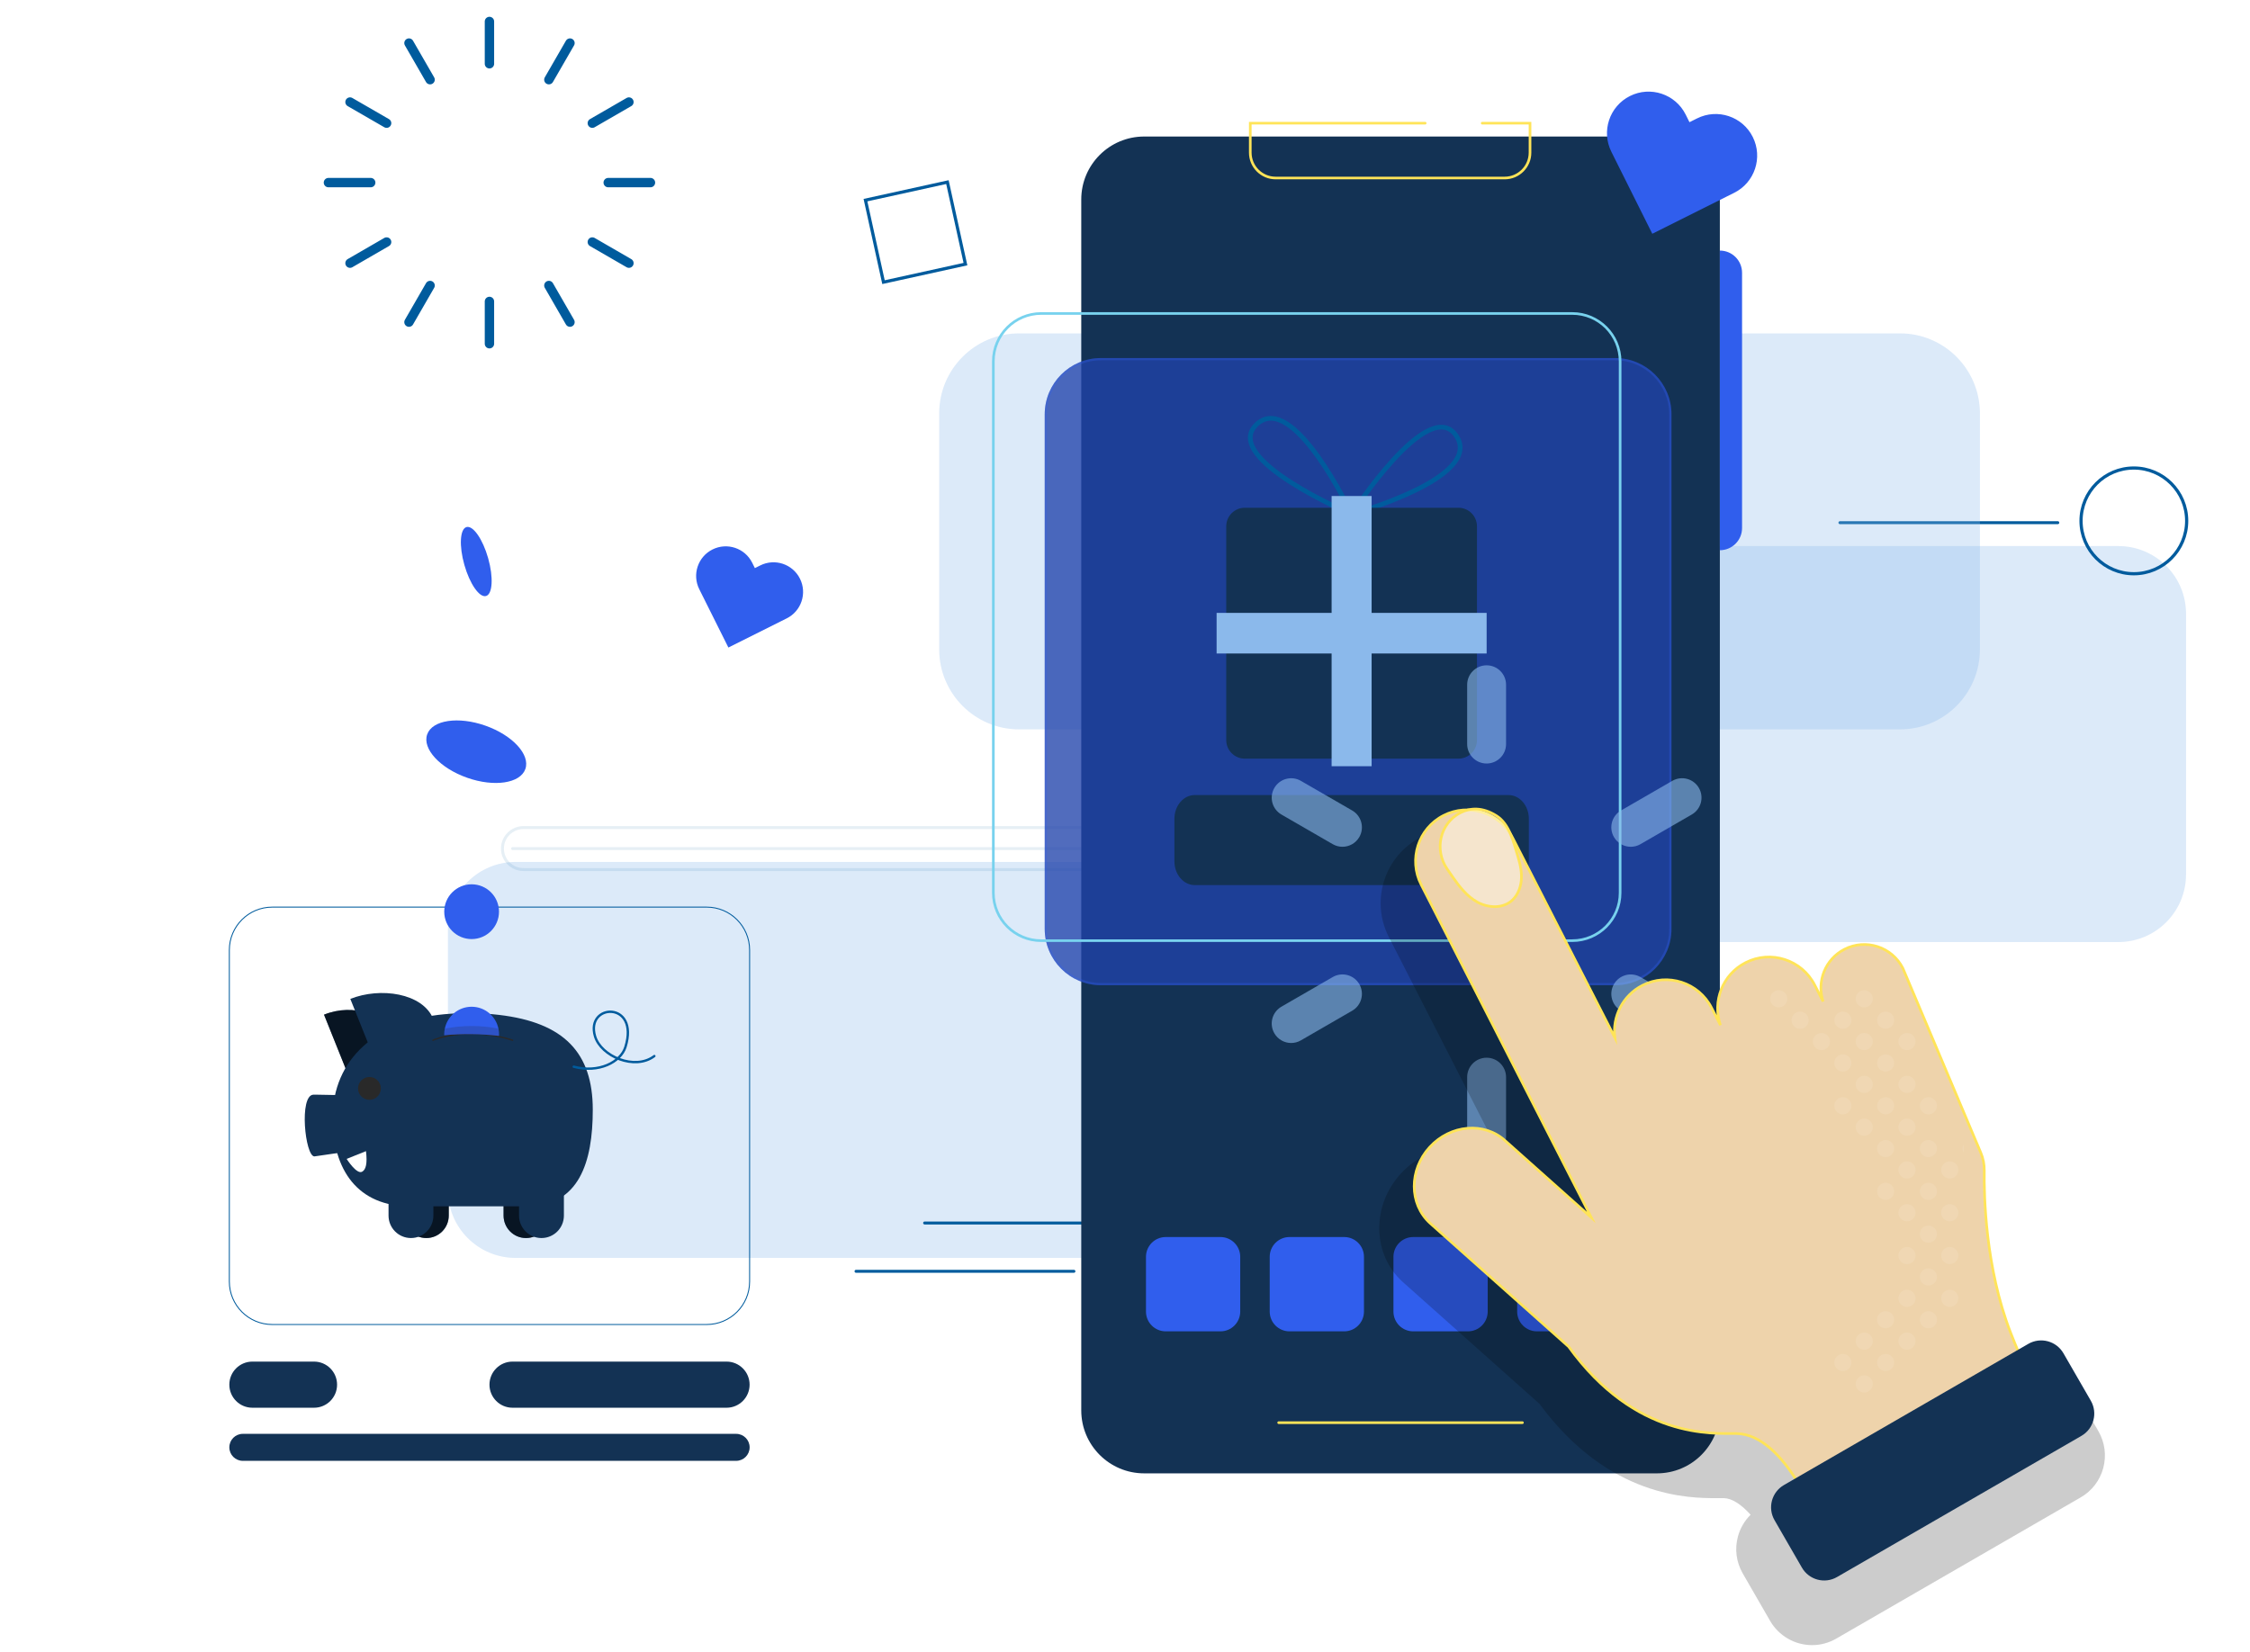 <svg width="648" height="476" viewBox="0 0 648 476" fill="none" xmlns="http://www.w3.org/2000/svg">
<g clip-path="url(#clip0)">
<path opacity="0.3" d="M324.31 362.368H148.486C137.719 362.368 128.996 353.637 128.996 342.861V267.801C128.996 257.025 137.719 248.293 148.486 248.293H324.31C335.077 248.293 343.801 257.025 343.801 267.801V342.861C343.801 353.637 335.077 362.368 324.31 362.368Z" fill="#8BB9EB"/>
<path opacity="0.3" d="M610.09 271.379H434.265C423.499 271.379 414.775 262.648 414.775 251.872V176.812C414.775 166.036 423.499 157.305 434.265 157.305H610.09C620.856 157.305 629.58 166.036 629.58 176.812V251.872C629.58 262.648 620.856 271.379 610.09 271.379Z" fill="#8BB9EB"/>
<path d="M529.895 150.568H592.649" stroke="#005B9D" stroke-width="0.848" stroke-miterlimit="10" stroke-linecap="round"/>
<path opacity="0.1" d="M365.819 250.494H150.749C147.413 250.494 144.707 247.785 144.707 244.447C144.707 241.109 147.413 238.4 150.749 238.4H365.819C369.154 238.4 371.861 241.109 371.861 244.447C371.861 247.785 369.161 250.494 365.819 250.494Z" stroke="#005B9D" stroke-width="0.848" stroke-miterlimit="10" stroke-linecap="round"/>
<path opacity="0.1" d="M147.626 244.447H362.696" stroke="#005B9D" stroke-width="0.848" stroke-miterlimit="10" stroke-linecap="round"/>
<path d="M266.291 352.306H329.046" stroke="#005B9D" stroke-width="0.848" stroke-miterlimit="10" stroke-linecap="round"/>
<path d="M246.534 366.221H309.29" stroke="#005B9D" stroke-width="0.848" stroke-miterlimit="10" stroke-linecap="round"/>
<path opacity="0.3" d="M547.188 210.113H293.51C280.793 210.113 270.485 199.797 270.485 187.067V119.082C270.485 106.353 280.793 96.037 293.51 96.037H547.194C559.912 96.037 570.218 106.353 570.218 119.082V187.073C570.212 199.797 559.906 210.113 547.188 210.113Z" fill="#8BB9EB"/>
<path d="M477.197 424.428H329.521C319.516 424.428 311.402 416.307 311.402 406.293V57.465C311.402 47.45 319.516 39.329 329.521 39.329H477.197C487.203 39.329 495.316 47.45 495.316 57.465V406.293C495.316 416.307 487.203 424.428 477.197 424.428Z" fill="#133254"/>
<path d="M368.254 409.825H438.464" stroke="#FFE458" stroke-width="0.758" stroke-miterlimit="10" stroke-linecap="round"/>
<g filter="url(#filter0_b)">
<path d="M465.184 283.812H317.084C308.136 283.812 300.88 276.55 300.88 267.594V119.361C300.88 110.405 308.136 103.143 317.084 103.143H465.184C474.131 103.143 481.387 110.405 481.387 119.361V267.589C481.387 276.55 474.131 283.812 465.184 283.812Z" fill="#2143AB" fill-opacity="0.78"/>
<path d="M465.184 283.488H317.084C308.315 283.488 301.204 276.371 301.204 267.594V119.361C301.204 110.584 308.315 103.467 317.084 103.467H465.184C473.951 103.467 481.062 110.584 481.062 119.361V267.589C481.062 276.371 473.951 283.488 465.184 283.488Z" stroke="#305EED" stroke-opacity="0.3" stroke-width="0.649"/>
</g>
<path d="M452.814 270.975H299.863C292.25 270.975 286.082 264.801 286.082 257.182V104.098C286.082 96.479 292.25 90.305 299.863 90.305H452.814C460.427 90.305 466.595 96.479 466.595 104.098V257.182C466.589 264.801 460.421 270.975 452.814 270.975Z" stroke="#78D2EE" stroke-width="0.758" stroke-miterlimit="10"/>
<path d="M272.859 52.459L249.255 57.655L254.447 81.279L278.049 76.084L272.859 52.459Z" stroke="#005B9D" stroke-width="0.917" stroke-miterlimit="10"/>
<path d="M614.551 165.275C622.952 165.275 629.763 158.458 629.763 150.048C629.763 141.64 622.952 134.822 614.551 134.822C606.149 134.822 599.337 141.64 599.337 150.048C599.337 158.458 606.149 165.275 614.551 165.275Z" stroke="#005B9D" stroke-width="0.917" stroke-miterlimit="10"/>
<path d="M389.264 148.12C389.264 148.12 351.401 132.102 361.927 122.233C372.451 112.365 389.264 148.12 389.264 148.12Z" stroke="#005B9D" stroke-width="1.35" stroke-miterlimit="10"/>
<path d="M389.267 148.119C389.267 148.119 411.536 113.537 419.445 125.607C427.354 137.676 389.267 148.119 389.267 148.119Z" stroke="#005B9D" stroke-width="1.35" stroke-miterlimit="10"/>
<path d="M420.019 218.542H358.503C355.549 218.542 353.156 216.147 353.156 213.191V151.621C353.156 148.663 355.549 146.269 358.503 146.269H420.019C422.974 146.269 425.367 148.663 425.367 151.621V213.191C425.372 216.147 422.974 218.542 420.019 218.542Z" fill="#133254"/>
<path d="M395.026 142.889H383.504V220.725H395.026V142.889Z" fill="#8BB9EB"/>
<path d="M428.151 188.255V176.555H350.383V188.255H428.151Z" fill="#8BB9EB"/>
<path d="M434.446 254.969H344.094C340.855 254.969 338.233 251.905 338.233 248.121V235.879C338.233 232.095 340.855 229.03 344.094 229.03H434.446C437.684 229.03 440.307 232.095 440.307 235.879V248.121C440.307 251.905 437.679 254.969 434.446 254.969Z" fill="#133254"/>
<path d="M140.96 6.186V18.371" stroke="#005B9D" stroke-width="2.7" stroke-miterlimit="10" stroke-linecap="round"/>
<path d="M140.96 86.834V99.019" stroke="#005B9D" stroke-width="2.7" stroke-miterlimit="10" stroke-linecap="round"/>
<path d="M117.783 12.408L123.866 22.954" stroke="#005B9D" stroke-width="2.7" stroke-miterlimit="10" stroke-linecap="round"/>
<path d="M158.071 82.244L164.155 92.796" stroke="#005B9D" stroke-width="2.7" stroke-miterlimit="10" stroke-linecap="round"/>
<path d="M100.802 29.394L111.345 35.483" stroke="#005B9D" stroke-width="2.7" stroke-miterlimit="10" stroke-linecap="round"/>
<path d="M170.588 69.714L181.132 75.81" stroke="#005B9D" stroke-width="2.7" stroke-miterlimit="10" stroke-linecap="round"/>
<path d="M94.588 52.603H106.763" stroke="#005B9D" stroke-width="2.7" stroke-miterlimit="10" stroke-linecap="round"/>
<path d="M175.162 52.603H187.335" stroke="#005B9D" stroke-width="2.7" stroke-miterlimit="10" stroke-linecap="round"/>
<path d="M100.802 75.81L111.345 69.715" stroke="#005B9D" stroke-width="2.7" stroke-miterlimit="10" stroke-linecap="round"/>
<path d="M170.588 35.484L181.131 29.395" stroke="#005B9D" stroke-width="2.7" stroke-miterlimit="10" stroke-linecap="round"/>
<path d="M117.783 92.796L123.867 82.244" stroke="#005B9D" stroke-width="2.7" stroke-miterlimit="10" stroke-linecap="round"/>
<path d="M158.071 22.954L164.155 12.408" stroke="#005B9D" stroke-width="2.7" stroke-miterlimit="10" stroke-linecap="round"/>
<path opacity="0.6" fill-rule="evenodd" clip-rule="evenodd" d="M428.145 219.945C425.051 219.945 422.543 217.435 422.543 214.34V197.263C422.543 194.166 425.051 191.658 428.145 191.658C431.238 191.658 433.745 194.166 433.745 197.263V214.34C433.745 217.435 431.238 219.945 428.145 219.945ZM422.542 327.375C422.542 330.47 425.05 332.98 428.144 332.98C431.237 332.98 433.744 330.47 433.744 327.375V310.298C433.744 307.203 431.237 304.693 428.144 304.693C425.05 304.693 422.542 307.203 422.542 310.298V327.375ZM386.624 243.933C385.675 243.933 384.708 243.691 383.832 243.183L369.055 234.645C366.378 233.097 365.459 229.668 367.006 226.99C368.553 224.311 371.979 223.392 374.655 224.94L389.433 233.478C392.109 235.026 393.028 238.454 391.481 241.134C390.442 242.929 388.557 243.933 386.624 243.933ZM481.637 299.704C482.513 300.212 483.479 300.454 484.428 300.454C486.368 300.454 488.246 299.444 489.286 297.654C490.832 294.975 489.914 291.547 487.237 289.998L472.459 281.461C469.783 279.912 466.357 280.831 464.811 283.51C463.264 286.189 464.182 289.618 466.859 291.165L481.637 299.704ZM371.857 300.454C369.925 300.454 368.039 299.45 367.006 297.648C365.459 294.969 366.378 291.541 369.055 289.992L383.832 281.455C386.509 279.906 389.934 280.825 391.481 283.504C393.028 286.183 392.109 289.612 389.433 291.159L374.655 299.698C373.773 300.212 372.806 300.454 371.857 300.454ZM464.811 241.127C465.844 242.929 467.729 243.933 469.662 243.933C470.611 243.933 471.578 243.691 472.459 243.177L487.237 234.639C489.914 233.091 490.832 229.662 489.286 226.984C487.739 224.305 484.313 223.385 481.637 224.934L466.859 233.472C464.182 235.02 463.264 238.448 464.811 241.127Z" fill="#8BB9EB"/>
<path d="M351.495 383.52H335.732C332.59 383.52 330.041 380.969 330.041 377.824V362.047C330.041 358.903 332.59 356.351 335.732 356.351H351.495C354.636 356.351 357.186 358.903 357.186 362.047V377.824C357.18 380.969 354.636 383.52 351.495 383.52Z" fill="#305EED"/>
<path d="M387.132 383.52H371.368C368.227 383.52 365.677 380.969 365.677 377.824V362.047C365.677 358.903 368.227 356.351 371.368 356.351H387.132C390.273 356.351 392.823 358.903 392.823 362.047V377.824C392.823 380.969 390.273 383.52 387.132 383.52Z" fill="#305EED"/>
<path d="M422.766 383.52H407.004C403.862 383.52 401.312 380.969 401.312 377.824V362.047C401.312 358.903 403.862 356.351 407.004 356.351H422.766C425.909 356.351 428.458 358.903 428.458 362.047V377.824C428.458 380.969 425.909 383.52 422.766 383.52Z" fill="#305EED"/>
<path d="M458.398 383.52H442.636C439.494 383.52 436.944 380.969 436.944 377.824V362.047C436.944 358.903 439.494 356.351 442.636 356.351H458.398C461.54 356.351 464.089 358.903 464.089 362.047V377.824C464.089 380.969 461.54 383.52 458.398 383.52Z" fill="#305EED"/>
<path opacity="0.2" d="M521.876 473.911C516.91 473.911 512.282 471.238 509.798 466.932L501.908 453.254C500.048 450.025 499.552 446.264 500.512 442.666C501.165 440.235 502.428 438.077 504.174 436.353C501.425 433.294 498.742 431.606 496.477 431.57C496.283 431.57 496.072 431.563 495.848 431.563L494.283 431.57C486.605 431.57 463.356 431.569 443.382 404.414L403.894 369.208C399.617 365.283 397.248 359.835 397.23 353.854C397.212 348.08 399.405 342.481 403.416 338.103C407.851 333.252 414.044 330.477 420.406 330.477C425.077 330.477 429.529 331.989 433.117 334.758L399.967 269.893C394.608 259.408 398.771 246.51 409.247 241.146C412.244 239.61 415.602 238.8 418.956 238.8C427.015 238.8 455.956 318.042 463.275 322.754C529.371 365.308 528.487 247.74 581.084 392.035C582.159 391.775 583.265 391.636 584.377 391.636C589.343 391.636 593.971 394.309 596.454 398.615L604.344 412.292C606.205 415.521 606.701 419.283 605.74 422.88C604.774 426.478 602.472 429.49 599.245 431.352L528.835 472.036C526.721 473.264 524.311 473.911 521.876 473.911Z" fill="black"/>
<path d="M579.027 383.846C571.771 365.119 571.366 344.372 571.474 337.225C571.498 335.453 571.154 333.693 570.466 332.06L548.015 278.89C544.872 272.746 537.351 270.309 531.212 273.453C525.655 276.302 523.147 282.742 525.056 288.499L522.634 283.752C518.912 276.471 509.995 273.587 502.72 277.312C496.068 280.717 493.107 288.462 495.489 295.332L492.921 290.307C489.199 283.026 480.281 280.141 473.007 283.866C467.298 286.793 464.307 292.919 465.081 298.941L435.651 241.363C431.93 234.082 423.012 231.198 415.739 234.923C408.464 238.648 405.582 247.573 409.304 254.853L458.302 350.728L433.513 328.626C427.483 323.099 417.744 323.927 411.756 330.47C405.77 337.013 405.799 346.797 411.829 352.324L451.77 387.928C471.146 414.716 493.386 412.866 500.086 412.963C514.526 413.168 524.204 440.265 524.204 440.265L586.174 400.155C586.155 400.149 582.349 392.415 579.027 383.846Z" fill="#EED3AB" stroke="#FFE458" stroke-width="0.758" stroke-miterlimit="10"/>
<path d="M504.802 39.468C501.847 33.548 494.659 31.154 488.749 34.111L486.568 35.199L485.48 33.016C482.527 27.096 475.337 24.701 469.429 27.659C463.513 30.616 461.12 37.811 464.075 43.726L465.163 45.908L475.862 67.338L497.268 56.63L499.449 55.541C505.358 52.584 507.757 45.389 504.802 39.468Z" fill="#305EED"/>
<path d="M230.387 166.696C228.284 162.481 223.161 160.775 218.956 162.88L217.403 163.653L216.629 162.1C214.528 157.885 209.404 156.18 205.199 158.284C200.988 160.389 199.284 165.516 201.387 169.725L202.16 171.279L209.778 186.536L225.022 178.91L226.574 178.136C230.786 176.032 232.496 170.91 230.387 166.696Z" fill="#305EED"/>
<path d="M203.521 381.549H78.416C71.589 381.549 66.049 376.01 66.049 369.171V273.69C66.049 266.857 71.583 261.312 78.416 261.312H203.521C210.348 261.312 215.888 266.851 215.888 273.69V369.171C215.888 376.01 210.348 381.549 203.521 381.549Z" stroke="#005B9D" stroke-width="0.27" stroke-miterlimit="10"/>
<path d="M122.782 356.641C119.211 356.641 116.324 353.745 116.324 350.177V342.431C116.324 338.857 119.217 335.967 122.782 335.967C126.353 335.967 129.241 338.863 129.241 342.431V350.177C129.241 353.745 126.347 356.641 122.782 356.641Z" fill="#133254"/>
<path d="M122.782 356.641C119.211 356.641 116.324 353.744 116.324 350.177V342.431C116.324 338.857 119.217 335.966 122.782 335.966C126.353 335.966 129.241 338.863 129.241 342.431V350.177C129.241 353.744 126.347 356.641 122.782 356.641Z" fill="black" fill-opacity="0.58"/>
<path d="M118.357 356.641C114.786 356.641 111.898 353.744 111.898 350.177V342.431C111.898 338.857 114.792 335.966 118.357 335.966C121.927 335.966 124.815 338.863 124.815 342.431V350.177C124.815 353.744 121.921 356.641 118.357 356.641Z" fill="#133254"/>
<path d="M135.827 270.521C140.181 270.521 143.71 266.988 143.71 262.63C143.71 258.272 140.181 254.739 135.827 254.739C131.472 254.739 127.942 258.272 127.942 262.63C127.942 266.988 131.472 270.521 135.827 270.521Z" fill="#305EED"/>
<path d="M151.302 221.531C152.761 217.389 147.614 211.798 139.807 209.044C132 206.288 124.488 207.412 123.029 211.554C121.57 215.696 126.716 221.287 134.524 224.041C142.331 226.797 149.842 225.673 151.302 221.531Z" fill="#305EED"/>
<path d="M139.979 171.693C141.869 171.156 142.142 166.275 140.587 160.792C139.032 155.307 136.238 151.296 134.348 151.834C132.457 152.37 132.185 157.251 133.739 162.736C135.295 168.22 138.088 172.23 139.979 171.693Z" fill="#305EED"/>
<path d="M151.491 356.641C147.92 356.641 145.033 353.745 145.033 350.177V342.431C145.033 338.857 147.926 335.967 151.491 335.967C155.062 335.967 157.95 338.863 157.95 342.431V350.177C157.956 353.745 155.062 356.641 151.491 356.641Z" fill="#133254"/>
<path d="M151.491 356.641C147.92 356.641 145.033 353.744 145.033 350.177V342.431C145.033 338.857 147.926 335.966 151.491 335.966C155.062 335.966 157.95 338.863 157.95 342.431V350.177C157.956 353.744 155.062 356.641 151.491 356.641Z" fill="black" fill-opacity="0.58"/>
<path d="M104.319 319.726C112.905 316.279 117.406 307.341 114.367 299.765C111.327 292.188 101.908 288.844 93.318 292.297L104.319 319.726Z" fill="#133254"/>
<path d="M104.32 319.725C112.905 316.278 117.407 307.341 114.367 299.764C111.328 292.187 101.909 288.843 93.318 292.296L104.32 319.725Z" fill="black" fill-opacity="0.58"/>
<path d="M155.946 356.641C152.375 356.641 149.487 353.744 149.487 350.177V342.431C149.487 338.857 152.381 335.966 155.946 335.966C159.516 335.966 162.404 338.863 162.404 342.431V350.177C162.404 353.744 159.516 356.641 155.946 356.641Z" fill="#133254"/>
<path d="M170.72 319.677C170.72 334.746 166.799 347.499 151.743 347.499H118.121C103.065 347.499 95.803 337.086 95.803 322.017C95.803 305.11 108.485 293.959 127.963 292.169C133.177 291.685 138.523 291.747 143.701 292.357C162.461 294.552 170.72 303.296 170.72 319.677Z" fill="#133254"/>
<path d="M106.138 330.864L90.544 333.126C87.856 333.077 86.073 315.523 90.248 315.342C90.424 315.336 90.599 315.33 90.774 315.336L106.416 315.62L106.138 330.864Z" fill="#133254"/>
<path d="M165.239 307.287C172.405 309.21 178.766 305.998 180.132 301.591C184.264 288.239 168.519 288.989 171.371 298.525C173.087 304.269 182.814 308.496 188.451 304.221" stroke="#005B9D" stroke-width="0.683" stroke-miterlimit="10" stroke-linecap="round"/>
<path d="M111.896 315.185C120.481 311.738 127.853 301.168 124.813 293.597C121.774 286.021 109.48 284.309 100.894 287.756L111.896 315.185Z" fill="#133254"/>
<path d="M106.401 316.829C108.216 316.829 109.688 315.356 109.688 313.539C109.688 311.722 108.216 310.25 106.401 310.25C104.586 310.25 103.114 311.722 103.114 313.539C103.114 315.356 104.586 316.829 106.401 316.829Z" fill="#292929"/>
<path d="M99.836 333.845C99.836 333.845 102.694 338.38 104.271 337.545C105.4 336.952 105.83 335.126 105.4 331.607L99.836 333.845Z" fill="white"/>
<path d="M209.245 405.525H147.608C143.941 405.525 140.968 402.549 140.968 398.88C140.968 395.209 143.941 392.234 147.608 392.234H209.245C212.912 392.234 215.885 395.209 215.885 398.88C215.885 402.549 212.912 405.525 209.245 405.525Z" fill="#133254"/>
<path d="M90.445 405.525H72.689C69.021 405.525 66.049 402.549 66.049 398.88C66.049 395.209 69.021 392.234 72.689 392.234H90.44C94.107 392.234 97.079 395.209 97.079 398.88C97.085 402.549 94.113 405.525 90.445 405.525Z" fill="#133254"/>
<path d="M212.003 420.824H69.933C67.789 420.824 66.049 419.082 66.049 416.936C66.049 414.789 67.789 413.048 69.933 413.048H212.009C214.155 413.048 215.894 414.789 215.894 416.936C215.888 419.088 214.149 420.824 212.003 420.824Z" fill="#133254"/>
<path d="M495.315 158.503V72.183C498.849 72.183 501.713 75.049 501.713 78.587V152.099C501.713 155.636 498.849 158.503 495.315 158.503Z" fill="#305EED"/>
<path d="M599.452 413.628L529.061 454.299C525.521 456.344 521.001 455.128 518.954 451.59L511.063 437.912C509.021 434.369 510.235 429.846 513.77 427.796L584.161 387.124C587.701 385.081 592.221 386.296 594.268 389.833L602.159 403.511C604.201 407.055 602.987 411.584 599.452 413.628Z" fill="#133254"/>
<path d="M430.896 234.947C434.769 237.342 435.886 242.614 437.215 246.969C437.886 249.163 438.351 251.461 438.115 253.747C437.885 256.033 436.883 258.307 435.071 259.71C432.37 261.79 428.394 261.499 425.422 259.836C422.449 258.173 420.274 255.392 418.335 252.586C417.815 251.836 417.308 251.074 416.782 250.324C413 244.846 414.673 237.148 420.6 234.125C423.404 232.685 426.853 232.45 430.896 234.947Z" fill="white" fill-opacity="0.4" stroke="#FFE458" stroke-width="0.758" stroke-miterlimit="10"/>
<path opacity="0.1" d="M539.366 398.662C539.366 397.301 538.26 396.195 536.901 396.195C535.541 396.195 534.436 397.301 534.436 398.662C534.436 400.023 535.535 401.129 536.901 401.129C538.26 401.129 539.366 400.028 539.366 398.662Z" fill="white"/>
<path opacity="0.1" d="M563.999 374.008C563.999 372.648 562.893 371.541 561.534 371.541C560.175 371.541 559.069 372.648 559.069 374.008C559.069 375.369 560.169 376.476 561.534 376.476C562.893 376.476 563.999 375.375 563.999 374.008Z" fill="white"/>
<path opacity="0.1" d="M545.521 380.176C545.521 378.816 544.415 377.709 543.056 377.709C541.696 377.709 540.591 378.816 540.591 380.176C540.591 381.537 541.691 382.643 543.056 382.643C544.415 382.637 545.521 381.537 545.521 380.176Z" fill="white"/>
<path opacity="0.1" d="M545.529 392.501C545.529 392.331 545.511 392.162 545.48 392.005C545.414 391.684 545.288 391.388 545.112 391.121C544.671 390.468 543.921 390.033 543.069 390.033C542.218 390.033 541.469 390.462 541.028 391.121C540.852 391.381 540.726 391.684 540.66 392.005C540.629 392.168 540.611 392.331 540.611 392.501C540.611 393.861 541.71 394.968 543.076 394.968C544.423 394.968 545.529 393.861 545.529 392.501Z" fill="white"/>
<path opacity="0.1" d="M539.366 386.339C539.366 384.978 538.26 383.872 536.901 383.872C535.541 383.872 534.436 384.978 534.436 386.339C534.436 387.699 535.535 388.806 536.901 388.806C538.26 388.806 539.366 387.699 539.366 386.339Z" fill="white"/>
<path opacity="0.1" d="M551.676 386.339C551.676 384.978 550.571 383.872 549.211 383.872C547.852 383.872 546.746 384.978 546.746 386.339C546.746 387.699 547.846 388.806 549.211 388.806C550.577 388.806 551.676 387.699 551.676 386.339Z" fill="white"/>
<path opacity="0.1" d="M551.676 374.008C551.676 372.648 550.571 371.541 549.211 371.541C547.852 371.541 546.746 372.648 546.746 374.008C546.746 375.369 547.846 376.476 549.211 376.476C550.577 376.476 551.676 375.375 551.676 374.008Z" fill="white"/>
<path opacity="0.1" d="M557.839 380.176C557.839 378.816 556.734 377.709 555.374 377.709C554.015 377.709 552.909 378.816 552.909 380.176C552.909 381.537 554.008 382.643 555.374 382.643C556.74 382.637 557.839 381.537 557.839 380.176Z" fill="white"/>
<path opacity="0.1" d="M533.202 392.501C533.202 392.331 533.185 392.162 533.154 392.005C533.088 391.684 532.961 391.388 532.786 391.121C532.345 390.468 531.595 390.033 530.743 390.033C529.891 390.033 529.142 390.462 528.701 391.121C528.526 391.381 528.399 391.684 528.333 392.005C528.303 392.168 528.284 392.331 528.284 392.501C528.284 393.861 529.384 394.968 530.749 394.968C532.103 394.968 533.202 393.861 533.202 392.501Z" fill="white"/>
<path opacity="0.1" d="M563.999 361.684C563.999 360.324 562.893 359.217 561.534 359.217C560.175 359.217 559.069 360.324 559.069 361.684C559.069 363.045 560.169 364.151 561.534 364.151C562.893 364.151 563.999 363.045 563.999 361.684Z" fill="white"/>
<path opacity="0.1" d="M563.999 349.355C563.999 347.995 562.893 346.888 561.534 346.888C560.175 346.888 559.069 347.995 559.069 349.355C559.069 350.716 560.169 351.823 561.534 351.823C562.893 351.823 563.999 350.722 563.999 349.355Z" fill="white"/>
<path opacity="0.1" d="M551.676 361.684C551.676 360.324 550.571 359.217 549.211 359.217C547.852 359.217 546.746 360.324 546.746 361.684C546.746 363.045 547.846 364.151 549.211 364.151C550.577 364.151 551.676 363.045 551.676 361.684Z" fill="white"/>
<path opacity="0.1" d="M551.676 349.355C551.676 347.995 550.571 346.888 549.211 346.888C547.852 346.888 546.746 347.995 546.746 349.355C546.746 350.716 547.846 351.823 549.211 351.823C550.577 351.823 551.676 350.722 551.676 349.355Z" fill="white"/>
<path opacity="0.1" d="M557.839 355.522C557.839 354.162 556.734 353.055 555.374 353.055C554.015 353.055 552.909 354.162 552.909 355.522C552.909 356.883 554.008 357.99 555.374 357.99C556.74 357.984 557.839 356.883 557.839 355.522Z" fill="white"/>
<path opacity="0.1" d="M557.836 367.846C557.836 367.677 557.818 367.508 557.788 367.351C557.722 367.03 557.594 366.733 557.42 366.467C556.978 365.814 556.229 365.379 555.377 365.379C554.525 365.379 553.776 365.808 553.336 366.467C553.16 366.727 553.033 367.03 552.966 367.351C552.937 367.514 552.918 367.677 552.918 367.846C552.918 369.206 554.018 370.313 555.383 370.313C556.736 370.313 557.836 369.206 557.836 367.846Z" fill="white"/>
<path opacity="0.1" d="M565.555 329.666C565.356 330.023 565.229 330.428 565.229 330.864C565.229 331.292 565.349 331.692 565.542 332.048C565.507 331.256 565.507 330.464 565.555 329.666Z" fill="white"/>
<path opacity="0.1" d="M563.999 337.032C563.999 335.671 562.893 334.564 561.534 334.564C560.175 334.564 559.069 335.671 559.069 337.032C559.069 338.392 560.169 339.499 561.534 339.499C562.893 339.499 563.999 338.392 563.999 337.032Z" fill="white"/>
<path opacity="0.1" d="M545.521 330.87C545.521 329.509 544.415 328.403 543.056 328.403C541.696 328.403 540.591 329.509 540.591 330.87C540.591 332.231 541.691 333.337 543.056 333.337C544.415 333.33 545.521 332.231 545.521 330.87Z" fill="white"/>
<path opacity="0.1" d="M545.529 343.193C545.529 343.024 545.511 342.855 545.48 342.697C545.414 342.377 545.288 342.081 545.112 341.815C544.671 341.162 543.921 340.726 543.069 340.726C542.218 340.726 541.469 341.156 541.028 341.815C540.852 342.075 540.726 342.377 540.66 342.697C540.629 342.861 540.611 343.024 540.611 343.193C540.611 344.554 541.71 345.66 543.076 345.66C544.423 345.66 545.529 344.554 545.529 343.193Z" fill="white"/>
<path opacity="0.1" d="M539.366 324.702C539.366 323.341 538.26 322.234 536.901 322.234C535.541 322.234 534.436 323.341 534.436 324.702C534.436 326.062 535.535 327.169 536.901 327.169C538.26 327.169 539.366 326.062 539.366 324.702Z" fill="white"/>
<path opacity="0.1" d="M551.676 337.032C551.676 335.671 550.571 334.564 549.211 334.564C547.852 334.564 546.746 335.671 546.746 337.032C546.746 338.392 547.846 339.499 549.211 339.499C550.577 339.499 551.676 338.392 551.676 337.032Z" fill="white"/>
<path opacity="0.1" d="M551.676 324.702C551.676 323.341 550.571 322.234 549.211 322.234C547.852 322.234 546.746 323.341 546.746 324.702C546.746 326.062 547.846 327.169 549.211 327.169C550.577 327.169 551.676 326.062 551.676 324.702Z" fill="white"/>
<path opacity="0.1" d="M557.839 330.87C557.839 329.509 556.734 328.403 555.374 328.403C554.015 328.403 552.909 329.509 552.909 330.87C552.909 332.231 554.008 333.337 555.374 333.337C556.74 333.33 557.839 332.231 557.839 330.87Z" fill="white"/>
<path opacity="0.1" d="M557.836 343.193C557.836 343.024 557.818 342.855 557.788 342.697C557.722 342.377 557.594 342.081 557.42 341.815C556.978 341.162 556.229 340.726 555.377 340.726C554.525 340.726 553.776 341.156 553.336 341.815C553.16 342.075 553.033 342.377 552.966 342.697C552.937 342.861 552.918 343.024 552.918 343.193C552.918 344.554 554.018 345.66 555.383 345.66C556.736 345.66 557.836 344.554 557.836 343.193Z" fill="white"/>
<path opacity="0.1" d="M514.736 287.725C514.736 286.364 513.63 285.258 512.271 285.258C510.911 285.258 509.806 286.357 509.806 287.725C509.806 289.086 510.911 290.192 512.271 290.192C513.63 290.185 514.736 289.086 514.736 287.725Z" fill="white"/>
<path opacity="0.1" d="M520.894 293.886C520.894 292.526 519.788 291.419 518.429 291.419C517.92 291.419 517.444 291.576 517.051 291.842C516.942 291.915 516.845 292.006 516.749 292.09C516.731 292.109 516.706 292.121 516.688 292.138C516.465 292.363 516.29 292.623 516.163 292.919V292.925C516.036 293.221 515.97 293.542 515.97 293.886C515.97 295.247 517.069 296.354 518.435 296.354C519.788 296.354 520.894 295.247 520.894 293.886Z" fill="white"/>
<path opacity="0.1" d="M539.366 287.725C539.366 286.364 538.26 285.258 536.901 285.258C535.541 285.258 534.436 286.357 534.436 287.725C534.436 289.086 535.541 290.192 536.901 290.192C538.26 290.185 539.366 289.086 539.366 287.725Z" fill="white"/>
<path opacity="0.1" d="M545.527 293.886C545.527 292.526 544.421 291.419 543.062 291.419C542.555 291.419 542.077 291.576 541.684 291.842C541.575 291.915 541.479 292.006 541.382 292.09C541.364 292.109 541.339 292.121 541.322 292.138C541.099 292.363 540.923 292.623 540.797 292.919V292.925C540.669 293.221 540.603 293.542 540.603 293.886C540.603 295.247 541.703 296.354 543.068 296.354C544.421 296.354 545.527 295.247 545.527 293.886Z" fill="white"/>
<path opacity="0.1" d="M532.727 295.338C532.745 295.313 532.768 295.289 532.787 295.265C532.799 295.247 532.805 295.229 532.817 295.21C533.059 294.83 533.21 294.376 533.21 293.886C533.21 293.717 533.192 293.547 533.161 293.39C532.932 292.266 531.941 291.419 530.751 291.419C530.243 291.419 529.766 291.576 529.374 291.842C529.265 291.915 529.168 292.006 529.071 292.09C529.054 292.109 529.029 292.121 529.011 292.138C528.787 292.363 528.612 292.623 528.485 292.919V292.925C528.359 293.221 528.292 293.542 528.292 293.886C528.292 295.247 529.391 296.354 530.757 296.354C531.56 296.354 532.274 295.948 532.727 295.338Z" fill="white"/>
<path opacity="0.1" d="M545.521 306.215C545.521 304.855 544.415 303.748 543.056 303.748C541.696 303.748 540.591 304.855 540.591 306.215C540.591 307.576 541.691 308.682 543.056 308.682C544.415 308.676 545.521 307.576 545.521 306.215Z" fill="white"/>
<path opacity="0.1" d="M545.529 318.54C545.529 318.371 545.511 318.201 545.48 318.044C545.414 317.724 545.288 317.427 545.112 317.162C544.671 316.509 543.921 316.073 543.069 316.073C542.218 316.073 541.469 316.503 541.028 317.162C540.852 317.421 540.726 317.724 540.66 318.044C540.629 318.207 540.611 318.371 540.611 318.54C540.611 319.901 541.71 321.007 543.076 321.007C544.423 321.007 545.529 319.901 545.529 318.54Z" fill="white"/>
<path opacity="0.1" d="M539.366 312.379C539.366 311.018 538.26 309.911 536.901 309.911C535.541 309.911 534.436 311.018 534.436 312.379C534.436 313.739 535.535 314.846 536.901 314.846C538.26 314.846 539.366 313.739 539.366 312.379Z" fill="white"/>
<path opacity="0.1" d="M539.366 300.048C539.366 298.687 538.26 297.581 536.901 297.581C535.541 297.581 534.436 298.687 534.436 300.048C534.436 301.408 535.535 302.515 536.901 302.515C538.26 302.515 539.366 301.408 539.366 300.048Z" fill="white"/>
<path opacity="0.1" d="M551.676 312.379C551.676 311.018 550.571 309.911 549.211 309.911C547.852 309.911 546.746 311.018 546.746 312.379C546.746 313.739 547.846 314.846 549.211 314.846C550.577 314.846 551.676 313.739 551.676 312.379Z" fill="white"/>
<path opacity="0.1" d="M551.676 300.048C551.676 298.687 550.571 297.581 549.211 297.581C547.852 297.581 546.746 298.687 546.746 300.048C546.746 301.408 547.846 302.515 549.211 302.515C550.577 302.515 551.676 301.408 551.676 300.048Z" fill="white"/>
<path opacity="0.1" d="M557.836 318.54C557.836 318.371 557.818 318.201 557.788 318.044C557.722 317.724 557.594 317.427 557.42 317.162C556.978 316.509 556.229 316.073 555.377 316.073C554.525 316.073 553.776 316.503 553.336 317.162C553.16 317.421 553.033 317.724 552.966 318.044C552.937 318.207 552.918 318.371 552.918 318.54C552.918 319.901 554.018 321.007 555.383 321.007C556.736 321.007 557.836 319.901 557.836 318.54Z" fill="white"/>
<path opacity="0.1" d="M527.046 300.048C527.046 298.687 525.941 297.581 524.581 297.581C523.222 297.581 522.116 298.687 522.116 300.048C522.116 301.408 523.216 302.515 524.581 302.515C525.941 302.515 527.046 301.408 527.046 300.048Z" fill="white"/>
<path opacity="0.1" d="M533.206 306.215C533.206 304.855 532.1 303.748 530.741 303.748C529.382 303.748 528.276 304.855 528.276 306.215C528.276 307.576 529.376 308.682 530.741 308.682C532.107 308.676 533.206 307.576 533.206 306.215Z" fill="white"/>
<path opacity="0.1" d="M533.202 318.54C533.202 318.371 533.185 318.201 533.154 318.044C533.088 317.724 532.961 317.427 532.786 317.162C532.345 316.509 531.595 316.073 530.743 316.073C529.891 316.073 529.142 316.503 528.701 317.162C528.526 317.421 528.399 317.724 528.333 318.044C528.303 318.207 528.284 318.371 528.284 318.54C528.284 319.901 529.384 321.007 530.749 321.007C532.103 321.007 533.202 319.901 533.202 318.54Z" fill="white"/>
<path d="M124.693 299.655C124.693 299.655 134.25 295.373 147.627 299.655" stroke="#292929" stroke-width="0.408" stroke-miterlimit="10" stroke-linecap="round"/>
<path d="M143.71 297.902C143.71 298.071 143.705 298.24 143.693 298.41C138.521 297.8 133.174 297.739 127.954 298.223C127.942 298.12 127.942 298.011 127.942 297.902C127.942 297.364 127.996 296.85 128.099 296.342C128.824 292.732 132.008 290.011 135.827 290.011C139.645 290.011 142.829 292.732 143.553 296.342C143.656 296.844 143.71 297.364 143.71 297.902Z" fill="#305EED"/>
<path opacity="0.2" d="M143.71 297.902C143.71 298.071 143.705 298.24 143.693 298.41C138.521 297.8 133.174 297.739 127.954 298.223C127.942 298.12 127.942 298.011 127.942 297.902C127.942 297.364 127.996 296.85 128.099 296.342C130.419 295.846 133.041 295.562 135.827 295.562C138.612 295.562 141.234 295.846 143.553 296.342C143.656 296.844 143.71 297.364 143.71 297.902Z" fill="#292929"/>
<path d="M426.881 35.483H440.644V43.967C440.644 48.006 437.375 51.278 433.34 51.278H367.383C363.347 51.278 360.079 48.006 360.079 43.967V35.483H410.448" stroke="#FFE458" stroke-width="0.758" stroke-miterlimit="10" stroke-linecap="round"/>
</g>
<defs>
<filter id="filter0_b" x="261.931" y="64.194" width="258.404" height="258.568" filterUnits="userSpaceOnUse" color-interpolation-filters="sRGB">
<feFlood flood-opacity="0" result="BackgroundImageFix"/>
<feGaussianBlur in="BackgroundImage" stdDeviation="19.474"/>
<feComposite in2="SourceAlpha" operator="in" result="effect1_backgroundBlur"/>
<feBlend mode="normal" in="SourceGraphic" in2="effect1_backgroundBlur" result="shape"/>
</filter>
<clipPath id="clip0">
<rect width="648" height="476" fill="white"/>
</clipPath>
</defs>
</svg>
